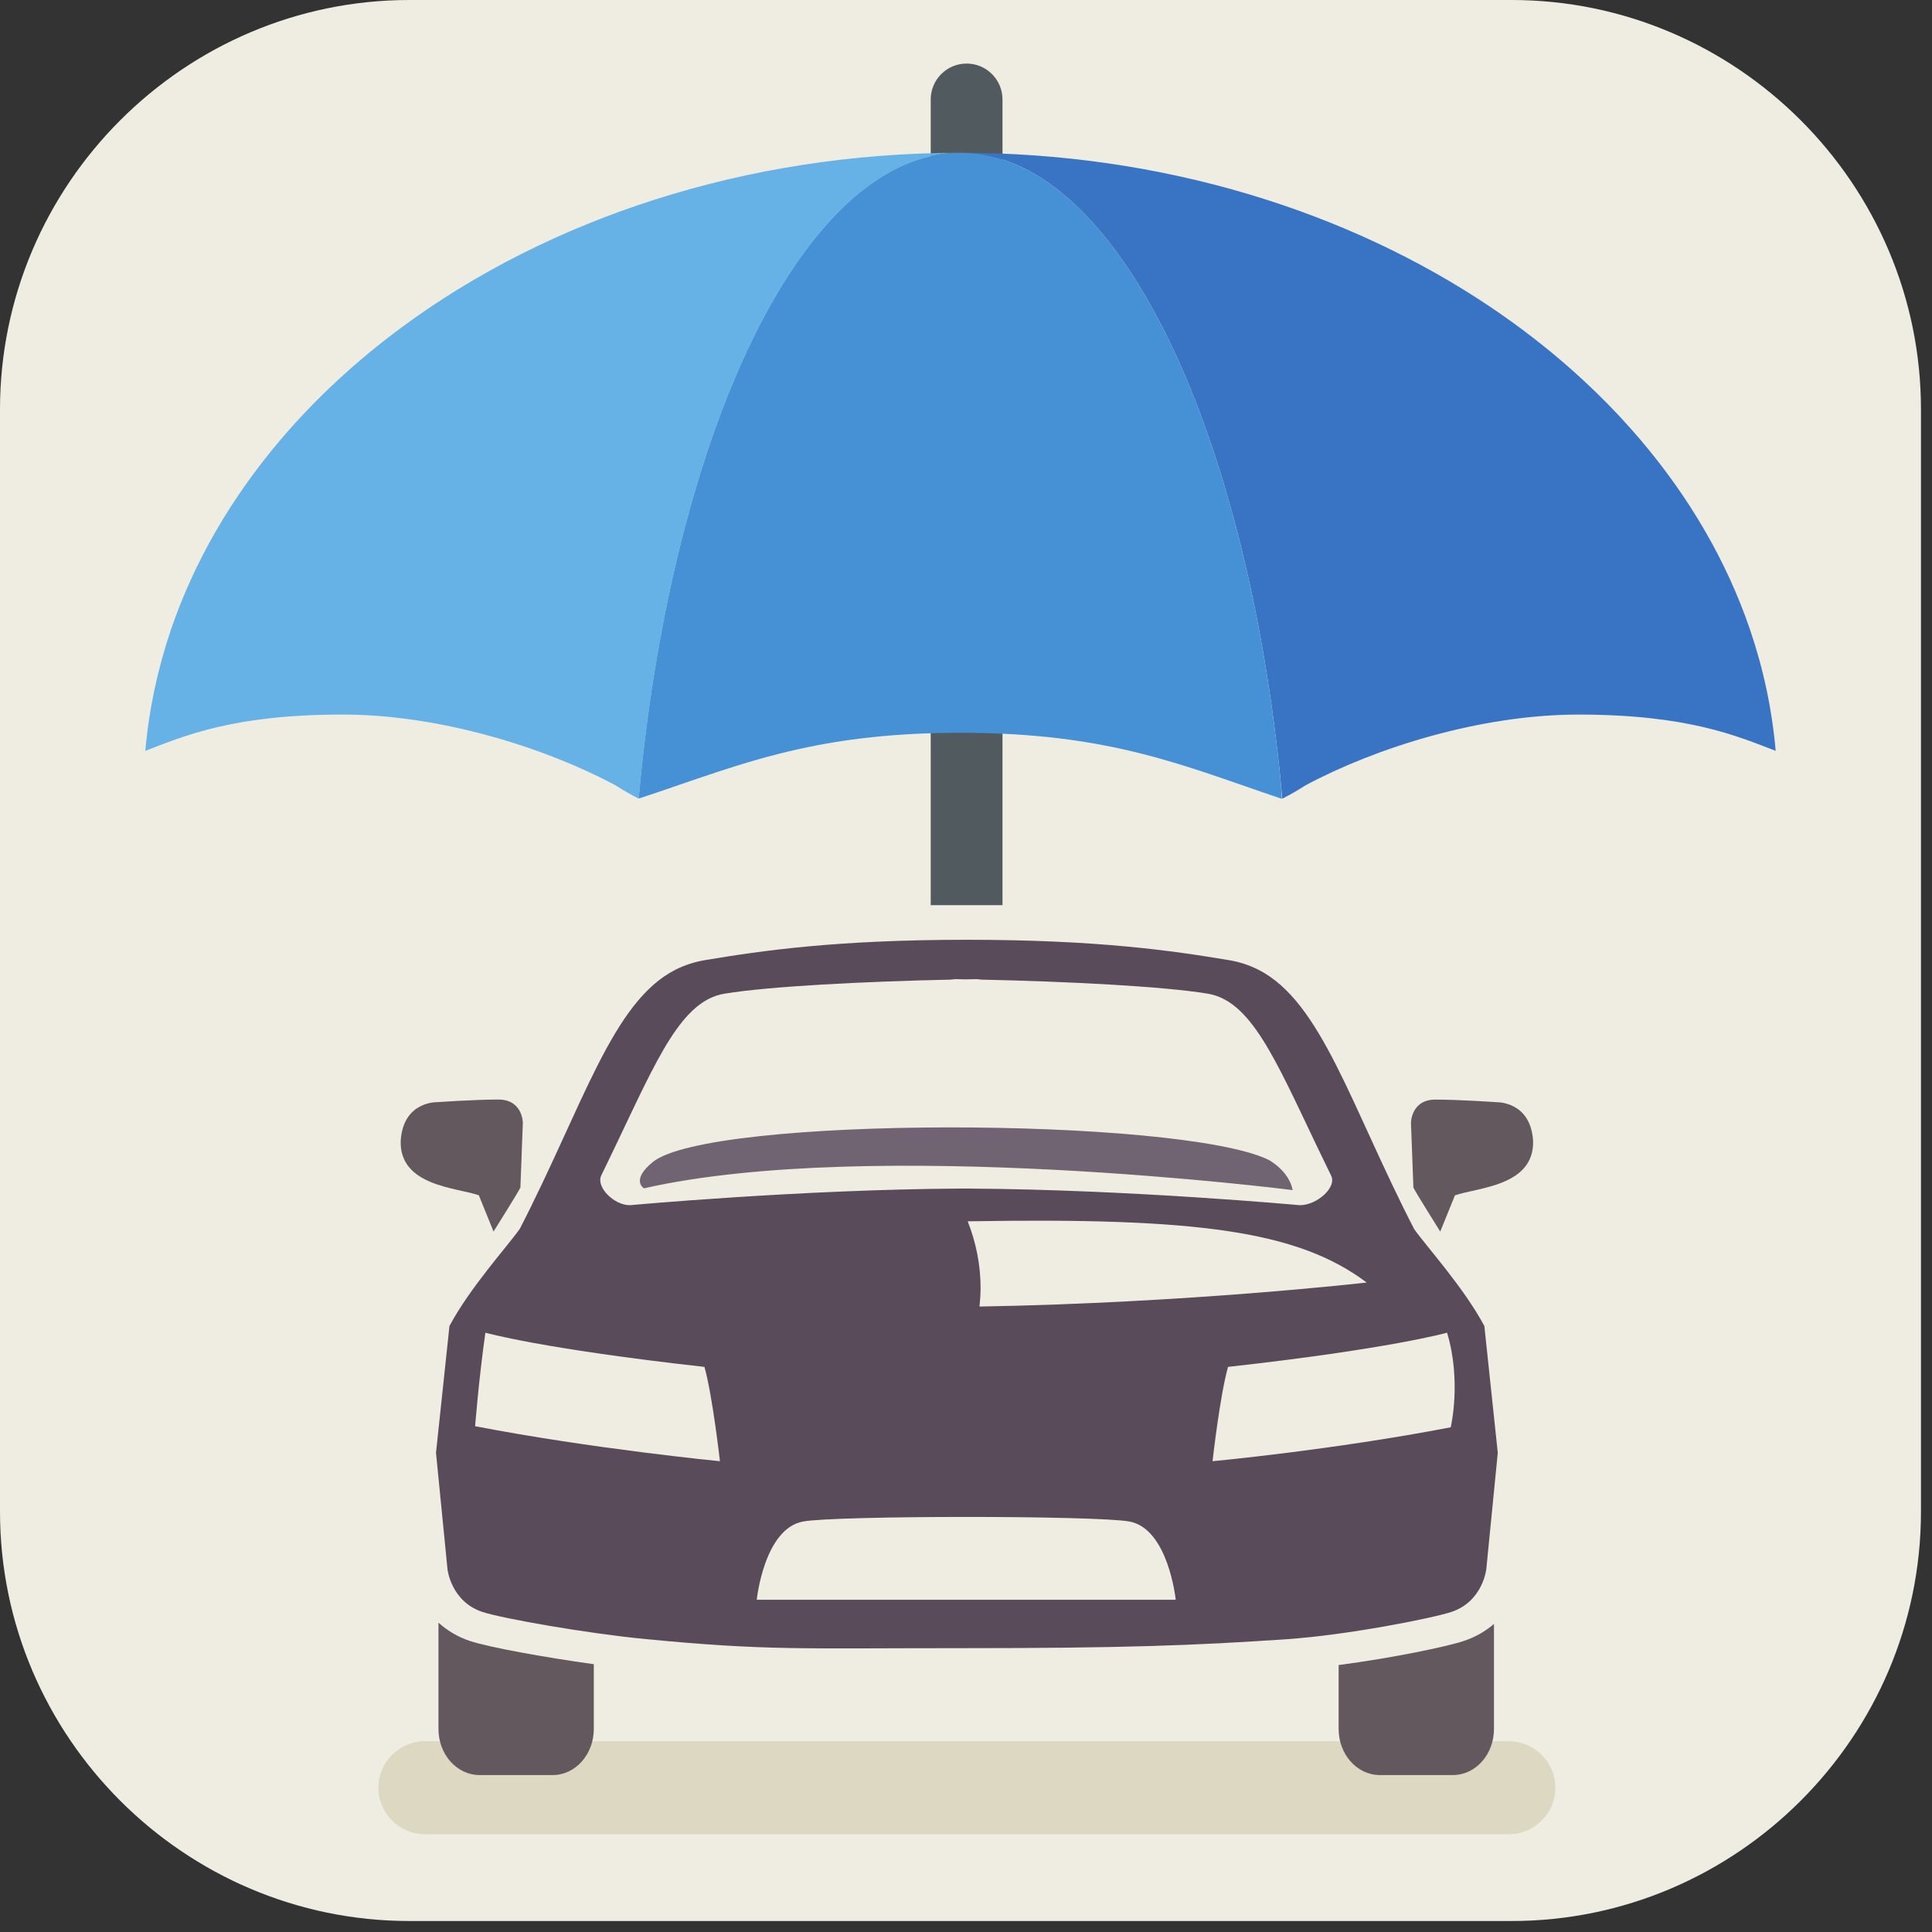 <svg width="80" height="80" xmlns="http://www.w3.org/2000/svg">
 <rect width="100%" height="100%" fill="#333333" stroke="none"/>
 <defs>
  <clipPath id="clipPath312" clipPathUnits="userSpaceOnUse">
   <path id="path314" d="m1224.695,53.852l-351.549,0c0.621,2.59 1.289,5.27 1.976,7.961l0.606,2.328c10.558,4.66 15.675,12.793 33.504,12.793c24.945,0 24.945,-15.973 49.894,-15.973c24.938,0 24.938,15.973 49.869,15.973c24.93,0 24.93,-15.973 49.87,-15.973c24.93,0 24.93,15.973 49.86,15.973c24.93,0 24.93,-15.973 49.85,-15.973c24.94,0 24.94,15.973 49.86,15.973c4.75,0 8.59,-0.582 11.87,-1.52l0.52,-2.453c1.14,-5.527 2.46,-12 3.87,-19.109"/>
  </clipPath>
  <clipPath id="clipPath330" clipPathUnits="userSpaceOnUse">
   <path id="path332" d="m1245.445,53.852l-12.87,0c-1.32,6.699 -2.57,12.891 -3.69,18.32l9.18,-4.461c0,0 3.04,-4.699 7.38,-13.859"/>
  </clipPath>
 </defs>
 <g>
  <title>Layer 1</title>
  <g id="motor">
   <path fill="#efede2" fill-rule="nonzero" d="m62.592,79.545l-45.641,0c-9.324,0 -16.951,-7.629 -16.951,-16.951l0,-45.643c0,-9.323 7.628,-16.951 16.951,-16.951l45.641,0c9.324,0 16.951,7.629 16.951,16.951l0,45.643c0,9.322 -7.628,16.951 -16.951,16.951" id="path104"/>
   <path fill="#515b5f" fill-rule="nonzero" d="m41.511,37.48l0,-33.362c0,-0.821 -0.665,-1.486 -1.486,-1.486c-0.82,0 -1.486,0.665 -1.486,1.486l0,33.362l2.972,0" id="path106"/>
   <path fill="#3874c3" fill-rule="nonzero" d="m73.146,28.543c-0.177,-0.838 -0.406,-1.661 -0.681,-2.47c-0.965,-2.834 -2.515,-5.484 -4.54,-7.866c-0.29,-0.34 -0.589,-0.675 -0.897,-1.005c-0.616,-0.658 -1.271,-1.292 -1.961,-1.904c-1.034,-0.916 -2.148,-1.775 -3.33,-2.573c-5.919,-3.984 -13.595,-6.398 -21.964,-6.398c3.381,0 6.484,3.124 8.875,8.278c0.477,1.031 0.927,2.144 1.345,3.329c0.279,0.79 0.544,1.611 0.792,2.464c0.125,0.425 0.246,0.859 0.363,1.299c0.819,3.083 1.445,6.511 1.835,10.178c0.041,0.395 0.079,0.796 0.115,1.196c0.319,-0.159 0.645,-0.351 0.974,-0.559c2.906,-1.555 7.251,-2.923 11.284,-2.923c4.521,0 6.546,0.878 8.171,1.503c-0.075,-0.861 -0.203,-1.711 -0.38,-2.549" id="path108"/>
   <path fill="#66b1e5" fill-rule="nonzero" d="m28.396,21.696c0.585,-2.201 1.268,-4.226 2.033,-6.034c2.447,-5.781 5.736,-9.335 9.344,-9.335c-8.927,0 -17.066,2.746 -23.124,7.215c-1.894,1.398 -3.583,2.961 -5.03,4.664c-2.025,2.383 -3.574,5.032 -4.54,7.866c-0.275,0.809 -0.502,1.633 -0.681,2.47c-0.177,0.837 -0.305,1.687 -0.38,2.549c1.625,-0.625 3.65,-1.503 8.171,-1.503c4.033,0 8.378,1.368 11.284,2.923c0.33,0.207 0.656,0.401 0.974,0.559c0.036,-0.4 0.074,-0.801 0.115,-1.196c0.39,-3.666 1.016,-7.095 1.835,-10.178" id="path110"/>
   <path fill="#4691d5" fill-rule="nonzero" d="m51.148,21.696c-0.116,-0.44 -0.238,-0.874 -0.363,-1.299c-0.249,-0.853 -0.514,-1.674 -0.792,-2.464c-0.418,-1.185 -0.868,-2.297 -1.345,-3.329c-2.391,-5.154 -5.494,-8.278 -8.875,-8.278c-3.607,0 -6.896,3.554 -9.344,9.335c-0.765,1.807 -1.448,3.833 -2.033,6.034c-0.819,3.082 -1.445,6.511 -1.835,10.177c-0.041,0.395 -0.079,0.796 -0.115,1.196c2.28,-0.75 4.236,-1.52 6.625,-2.049c1.857,-0.411 3.975,-0.676 6.701,-0.676c3.115,0 5.436,0.346 7.481,0.861c2.046,0.515 3.815,1.199 5.826,1.874c-0.019,-0.41 -0.056,-0.811 -0.098,-1.206c-0.39,-3.666 -1.016,-7.095 -1.835,-10.178" id="path112"/>
   <path fill="#dcd8c1" fill-rule="nonzero" d="m62.481,75.95l-44.889,0c-1.058,0 -1.924,-0.866 -1.924,-1.924c0,-1.059 0.866,-1.924 1.924,-1.924l44.889,0c1.057,0 1.924,0.865 1.924,1.924c0,1.058 -0.866,1.924 -1.924,1.924" id="path114"/>
   <path fill="#63585d" fill-rule="nonzero" d="m18.156,67.191l0,4.402c0,1.054 0.761,1.908 1.702,1.908l3.027,0c0.94,0 1.703,-0.854 1.703,-1.908l0,-2.682c-2.077,-0.289 -4.345,-0.702 -5.125,-0.96c-0.531,-0.175 -0.956,-0.446 -1.308,-0.76" id="path116"/>
   <path fill="#63585d" fill-rule="nonzero" d="m55.43,68.947l0,2.646c0,1.054 0.764,1.908 1.702,1.908l3.03,0c0.939,0 1.7,-0.854 1.7,-1.908l0,-4.349c-0.34,0.29 -0.75,0.54 -1.253,0.706c-0.722,0.24 -2.982,0.708 -5.18,0.996" id="path118"/>
   <path fill="#594b5a" fill-rule="nonzero" d="m60.071,59.101c-4.855,0.936 -9.862,1.405 -9.862,1.405c0,0 0.303,-2.711 0.641,-3.906c6.718,-0.748 9.07,-1.416 9.07,-1.416c0.606,2.007 0.151,3.918 0.151,3.918zm-28.736,7.141c0,0 0.302,-2.946 1.921,-3.24c1.383,-0.252 12.124,-0.252 13.506,0c1.619,0.294 1.922,3.24 1.922,3.24l-17.349,0zm-11.661,-7.186c0,0 0.152,-1.962 0.425,-3.872c0,0 2.352,0.669 9.071,1.416c0.335,1.195 0.641,3.906 0.641,3.906c0,0 -5.282,-0.514 -10.137,-1.45l0,0zm5.223,-10.384c0.203,-0.414 0.394,-0.814 0.576,-1.193c1.751,-3.666 2.745,-6.04 4.532,-6.334c1.865,-0.308 5.819,-0.504 9.355,-0.581l0.205,-0.02l0.414,0.009l0.47,-0.009l0.2,0.02c3.536,0.077 7.492,0.274 9.356,0.581c1.785,0.294 2.782,2.667 4.533,6.334c0.183,0.385 0.381,0.791 0.586,1.211c0.231,0.479 -0.594,1.215 -1.3,1.215c0,0 -7.056,-0.65 -13.662,-0.688l-0.21,0l-0.21,-0.001c-6.605,0.039 -13.661,0.689 -13.661,0.689c-0.664,0 -1.413,-0.759 -1.184,-1.234zm15.174,1.9c9.534,-0.163 13.678,0.401 16.52,2.535c0,0 -7.386,0.848 -16.032,0.994c0.026,-0.254 0.045,-0.511 0.045,-0.771c0,-0.954 -0.188,-1.881 -0.533,-2.757l0,0zm18.485,0.32c-2.624,-5.094 -3.83,-9.408 -6.446,-10.736c-0.374,-0.189 -0.776,-0.324 -1.215,-0.397c-2.367,-0.397 -5.466,-0.845 -10.858,-0.845c-5.392,0 -8.491,0.448 -10.857,0.845c-0.439,0.074 -0.841,0.209 -1.215,0.397c-2.616,1.329 -3.824,5.643 -6.44,10.726c-0.536,0.756 -2.055,2.419 -2.914,4.025l-0.557,5.25l0.476,4.823c0,0 0.142,1.336 1.446,1.767c0.81,0.268 4.311,0.889 6.77,1.125c5.015,0.482 6.392,0.375 13.038,0.375c6.647,0 9.682,-0.108 13.545,-0.375c2.463,-0.171 5.958,-0.857 6.768,-1.125c1.304,-0.431 1.447,-1.767 1.447,-1.767l0.476,-4.823l-0.556,-5.25c-0.86,-1.606 -2.379,-3.269 -2.908,-4.015" id="path120"/>
   <path fill="#706472" fill-rule="nonzero" d="m26.663,49.206c9.465,-2.147 26.864,0.074 26.864,0.074c-0.155,-0.815 -1.007,-1.259 -1.007,-1.259c-3.726,-1.776 -23.141,-1.825 -25.494,0.099c-0.922,0.754 -0.362,1.086 -0.362,1.086" id="path122"/>
   <path fill="#63585d" fill-rule="nonzero" d="m20.436,50.996c0,0 1.011,-1.607 1.113,-1.823l0.101,-2.679c0,0 -0.001,-0.964 -1.013,-0.964c-1.011,0 -2.528,0.108 -2.528,0.108c0,0 -1.417,-0.054 -1.517,1.606c-0.051,1.876 2.326,1.929 3.236,2.251l0.608,1.5" id="path124"/>
   <path fill="#63585d" fill-rule="nonzero" d="m61.964,45.639c0,0 -1.516,-0.107 -2.527,-0.107c-1.011,0 -1.012,0.964 -1.012,0.964l0.101,2.679c0.101,0.215 1.112,1.822 1.112,1.822l0.608,-1.5c0.91,-0.322 3.288,-0.375 3.236,-2.251c-0.1,-1.66 -1.517,-1.606 -1.517,-1.606" id="path126"/>
  </g>
 </g>
</svg>